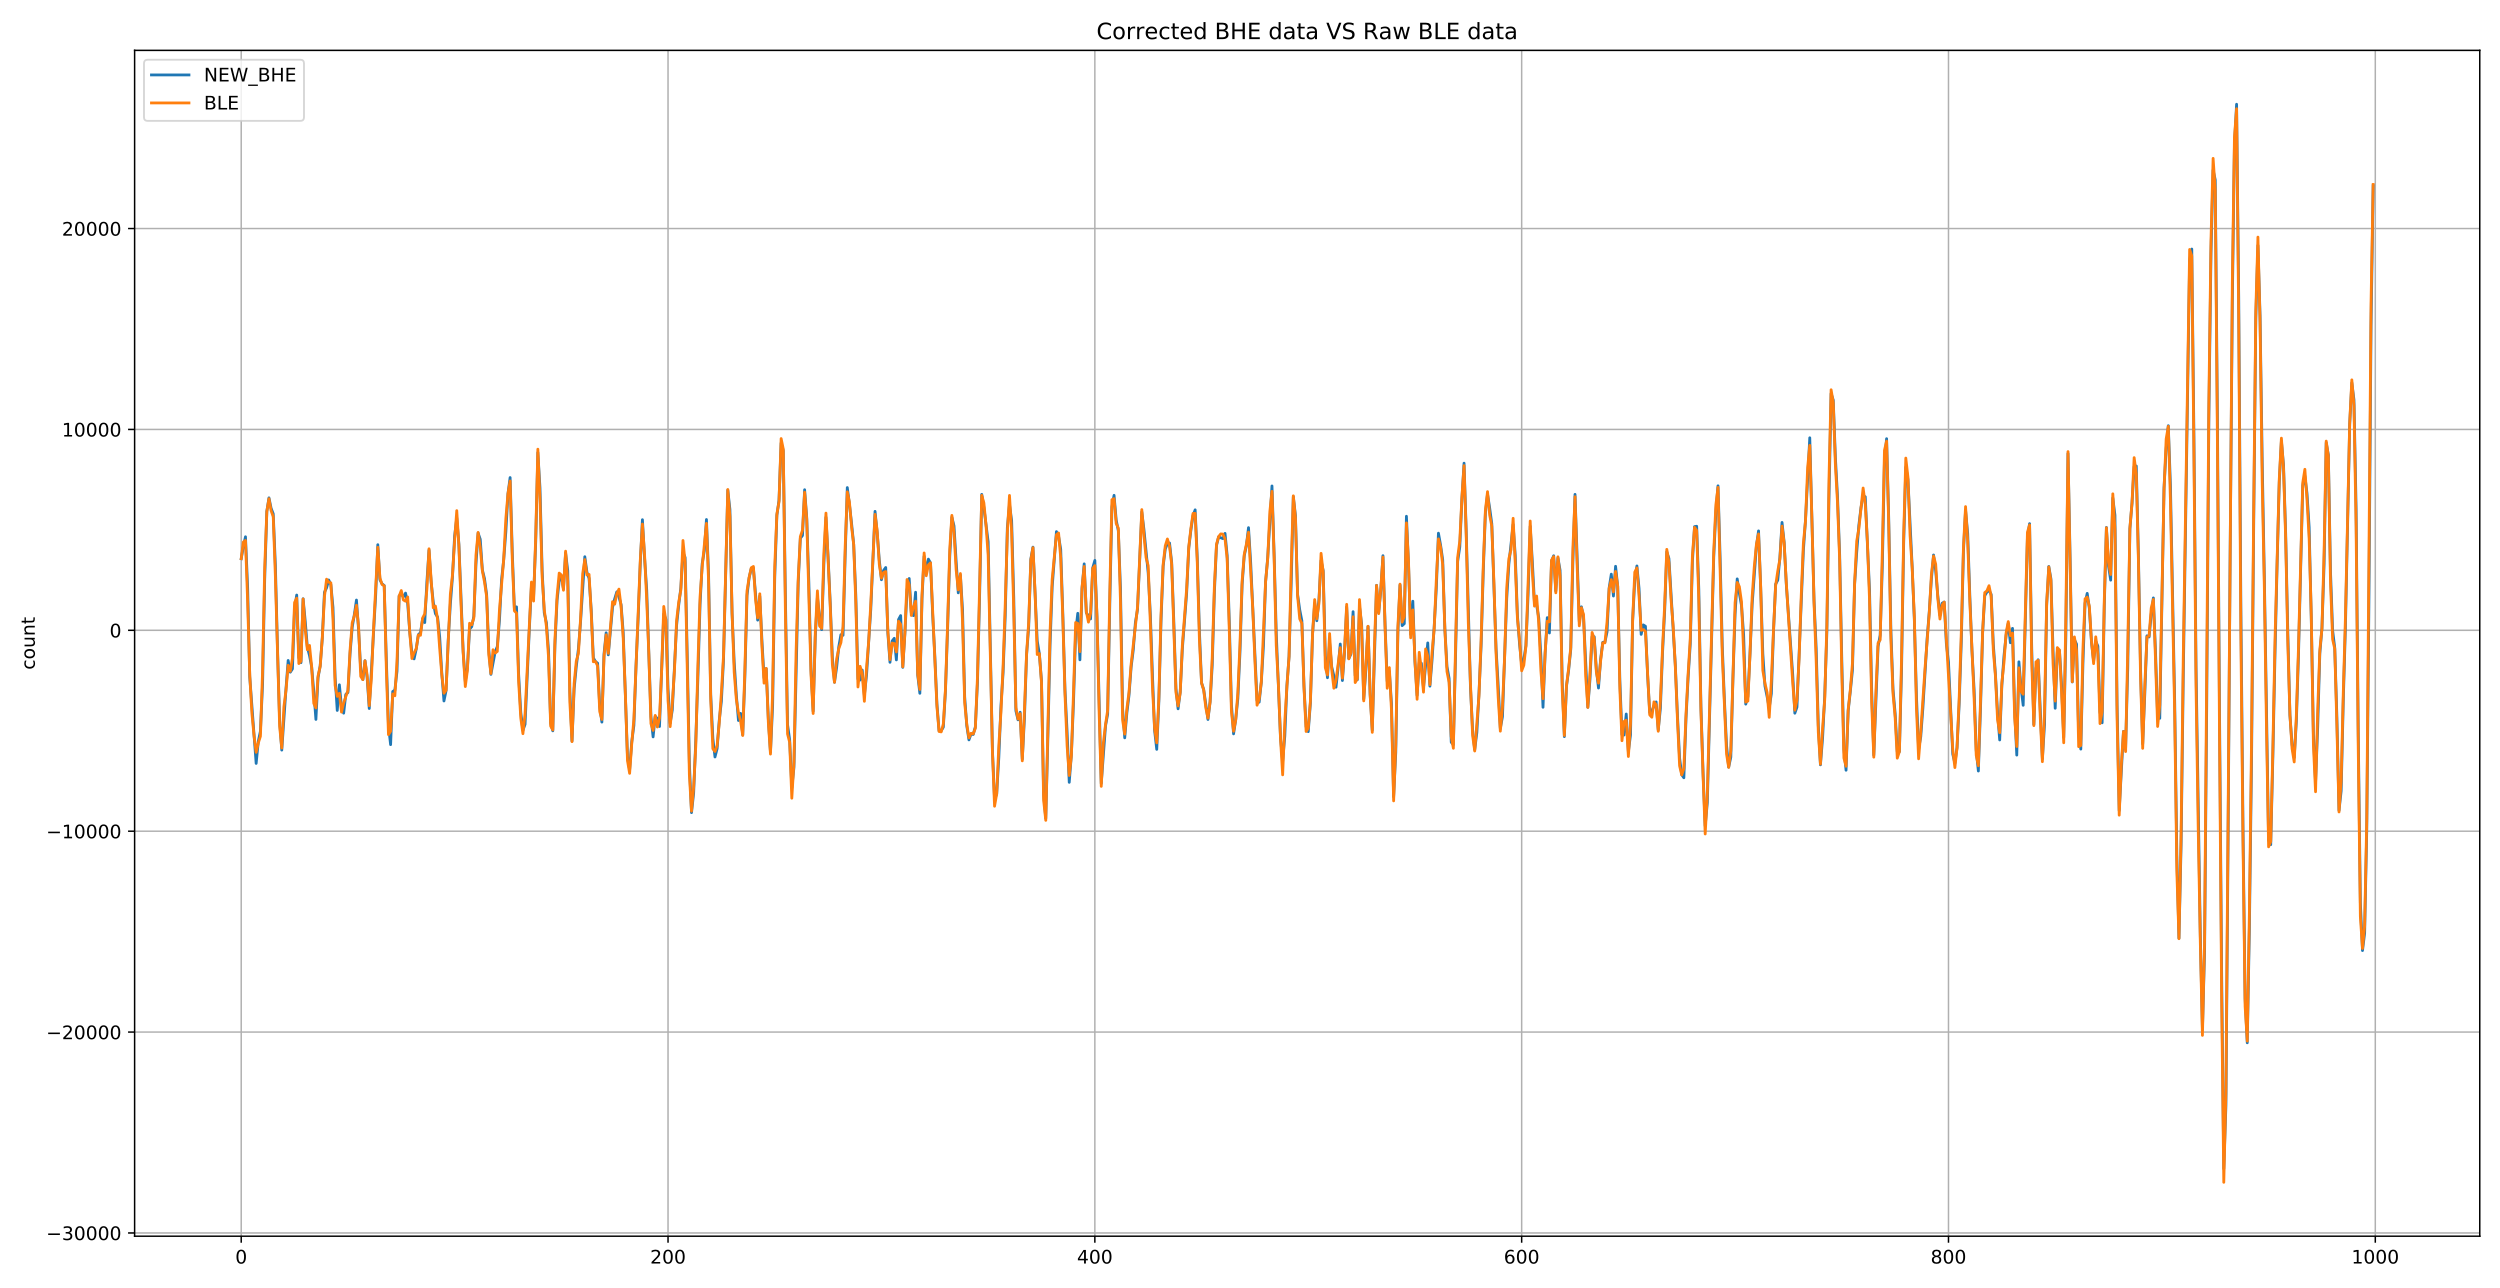 <?xml version="1.0" encoding="utf-8" standalone="no"?>
<!DOCTYPE svg PUBLIC "-//W3C//DTD SVG 1.1//EN"
  "http://www.w3.org/Graphics/SVG/1.1/DTD/svg11.dtd">
<!-- Created with matplotlib (https://matplotlib.org/) -->
<svg height="687.6pt" version="1.1" viewBox="0 0 1334.16 687.6" width="1334.16pt" xmlns="http://www.w3.org/2000/svg" xmlns:xlink="http://www.w3.org/1999/xlink">
 <defs>
  <style type="text/css">
*{stroke-linecap:butt;stroke-linejoin:round;}
  </style>
 </defs>
 <g id="figure_1">
  <g id="patch_1">
   <path d="M 0 687.6 
L 1334.16 687.6 
L 1334.16 0 
L 0 0 
z
" style="fill:#ffffff;"/>
  </g>
  <g id="axes_1">
   <g id="patch_2">
    <path d="M 71.84 659.72 
L 1323.36 659.72 
L 1323.36 26.88 
L 71.84 26.88 
z
" style="fill:#ffffff;"/>
   </g>
   <g id="matplotlib.axis_1">
    <g id="xtick_1">
     <g id="line2d_1">
      <path clip-path="url(#p683c236047)" d="M 128.727 659.72 
L 128.727 26.88 
" style="fill:none;stroke:#b0b0b0;stroke-linecap:square;stroke-width:0.8;"/>
     </g>
     <g id="line2d_2">
      <defs>
       <path d="M 0 0 
L 0 3.5 
" id="m1f7a70e974" style="stroke:#000000;stroke-width:0.8;"/>
      </defs>
      <g>
       <use style="stroke:#000000;stroke-width:0.8;" x="128.727" xlink:href="#m1f7a70e974" y="659.72"/>
      </g>
     </g>
     <g id="text_1">
      <!-- 0 -->
      <defs>
       <path d="M 31.781 66.406 
Q 24.172 66.406 20.328 58.906 
Q 16.5 51.422 16.5 36.375 
Q 16.5 21.391 20.328 13.891 
Q 24.172 6.391 31.781 6.391 
Q 39.453 6.391 43.281 13.891 
Q 47.125 21.391 47.125 36.375 
Q 47.125 51.422 43.281 58.906 
Q 39.453 66.406 31.781 66.406 
z
M 31.781 74.219 
Q 44.047 74.219 50.516 64.516 
Q 56.984 54.828 56.984 36.375 
Q 56.984 17.969 50.516 8.266 
Q 44.047 -1.422 31.781 -1.422 
Q 19.531 -1.422 13.062 8.266 
Q 6.594 17.969 6.594 36.375 
Q 6.594 54.828 13.062 64.516 
Q 19.531 74.219 31.781 74.219 
z
" id="DejaVuSans-48"/>
      </defs>
      <g transform="translate(125.546 674.318)scale(0.1 -0.1)">
       <use xlink:href="#DejaVuSans-48"/>
      </g>
     </g>
    </g>
    <g id="xtick_2">
     <g id="line2d_3">
      <path clip-path="url(#p683c236047)" d="M 356.504 659.72 
L 356.504 26.88 
" style="fill:none;stroke:#b0b0b0;stroke-linecap:square;stroke-width:0.8;"/>
     </g>
     <g id="line2d_4">
      <g>
       <use style="stroke:#000000;stroke-width:0.8;" x="356.504" xlink:href="#m1f7a70e974" y="659.72"/>
      </g>
     </g>
     <g id="text_2">
      <!-- 200 -->
      <defs>
       <path d="M 19.188 8.297 
L 53.609 8.297 
L 53.609 0 
L 7.328 0 
L 7.328 8.297 
Q 12.938 14.109 22.625 23.891 
Q 32.328 33.688 34.812 36.531 
Q 39.547 41.844 41.422 45.531 
Q 43.312 49.219 43.312 52.781 
Q 43.312 58.594 39.234 62.25 
Q 35.156 65.922 28.609 65.922 
Q 23.969 65.922 18.812 64.312 
Q 13.672 62.703 7.812 59.422 
L 7.812 69.391 
Q 13.766 71.781 18.938 73 
Q 24.125 74.219 28.422 74.219 
Q 39.75 74.219 46.484 68.547 
Q 53.219 62.891 53.219 53.422 
Q 53.219 48.922 51.531 44.891 
Q 49.859 40.875 45.406 35.406 
Q 44.188 33.984 37.641 27.219 
Q 31.109 20.453 19.188 8.297 
z
" id="DejaVuSans-50"/>
      </defs>
      <g transform="translate(346.96 674.318)scale(0.1 -0.1)">
       <use xlink:href="#DejaVuSans-50"/>
       <use x="63.623" xlink:href="#DejaVuSans-48"/>
       <use x="127.246" xlink:href="#DejaVuSans-48"/>
      </g>
     </g>
    </g>
    <g id="xtick_3">
     <g id="line2d_5">
      <path clip-path="url(#p683c236047)" d="M 584.281 659.72 
L 584.281 26.88 
" style="fill:none;stroke:#b0b0b0;stroke-linecap:square;stroke-width:0.8;"/>
     </g>
     <g id="line2d_6">
      <g>
       <use style="stroke:#000000;stroke-width:0.8;" x="584.281" xlink:href="#m1f7a70e974" y="659.72"/>
      </g>
     </g>
     <g id="text_3">
      <!-- 400 -->
      <defs>
       <path d="M 37.797 64.312 
L 12.891 25.391 
L 37.797 25.391 
z
M 35.203 72.906 
L 47.609 72.906 
L 47.609 25.391 
L 58.016 25.391 
L 58.016 17.188 
L 47.609 17.188 
L 47.609 0 
L 37.797 0 
L 37.797 17.188 
L 4.891 17.188 
L 4.891 26.703 
z
" id="DejaVuSans-52"/>
      </defs>
      <g transform="translate(574.737 674.318)scale(0.1 -0.1)">
       <use xlink:href="#DejaVuSans-52"/>
       <use x="63.623" xlink:href="#DejaVuSans-48"/>
       <use x="127.246" xlink:href="#DejaVuSans-48"/>
      </g>
     </g>
    </g>
    <g id="xtick_4">
     <g id="line2d_7">
      <path clip-path="url(#p683c236047)" d="M 812.058 659.72 
L 812.058 26.88 
" style="fill:none;stroke:#b0b0b0;stroke-linecap:square;stroke-width:0.8;"/>
     </g>
     <g id="line2d_8">
      <g>
       <use style="stroke:#000000;stroke-width:0.8;" x="812.058" xlink:href="#m1f7a70e974" y="659.72"/>
      </g>
     </g>
     <g id="text_4">
      <!-- 600 -->
      <defs>
       <path d="M 33.016 40.375 
Q 26.375 40.375 22.484 35.828 
Q 18.609 31.297 18.609 23.391 
Q 18.609 15.531 22.484 10.953 
Q 26.375 6.391 33.016 6.391 
Q 39.656 6.391 43.531 10.953 
Q 47.406 15.531 47.406 23.391 
Q 47.406 31.297 43.531 35.828 
Q 39.656 40.375 33.016 40.375 
z
M 52.594 71.297 
L 52.594 62.312 
Q 48.875 64.062 45.094 64.984 
Q 41.312 65.922 37.594 65.922 
Q 27.828 65.922 22.672 59.328 
Q 17.531 52.734 16.797 39.406 
Q 19.672 43.656 24.016 45.922 
Q 28.375 48.188 33.594 48.188 
Q 44.578 48.188 50.953 41.516 
Q 57.328 34.859 57.328 23.391 
Q 57.328 12.156 50.688 5.359 
Q 44.047 -1.422 33.016 -1.422 
Q 20.359 -1.422 13.672 8.266 
Q 6.984 17.969 6.984 36.375 
Q 6.984 53.656 15.188 63.938 
Q 23.391 74.219 37.203 74.219 
Q 40.922 74.219 44.703 73.484 
Q 48.484 72.75 52.594 71.297 
z
" id="DejaVuSans-54"/>
      </defs>
      <g transform="translate(802.514 674.318)scale(0.1 -0.1)">
       <use xlink:href="#DejaVuSans-54"/>
       <use x="63.623" xlink:href="#DejaVuSans-48"/>
       <use x="127.246" xlink:href="#DejaVuSans-48"/>
      </g>
     </g>
    </g>
    <g id="xtick_5">
     <g id="line2d_9">
      <path clip-path="url(#p683c236047)" d="M 1039.835 659.72 
L 1039.835 26.88 
" style="fill:none;stroke:#b0b0b0;stroke-linecap:square;stroke-width:0.8;"/>
     </g>
     <g id="line2d_10">
      <g>
       <use style="stroke:#000000;stroke-width:0.8;" x="1039.835" xlink:href="#m1f7a70e974" y="659.72"/>
      </g>
     </g>
     <g id="text_5">
      <!-- 800 -->
      <defs>
       <path d="M 31.781 34.625 
Q 24.75 34.625 20.719 30.859 
Q 16.703 27.094 16.703 20.516 
Q 16.703 13.922 20.719 10.156 
Q 24.75 6.391 31.781 6.391 
Q 38.812 6.391 42.859 10.172 
Q 46.922 13.969 46.922 20.516 
Q 46.922 27.094 42.891 30.859 
Q 38.875 34.625 31.781 34.625 
z
M 21.922 38.812 
Q 15.578 40.375 12.031 44.719 
Q 8.5 49.078 8.5 55.328 
Q 8.5 64.062 14.719 69.141 
Q 20.953 74.219 31.781 74.219 
Q 42.672 74.219 48.875 69.141 
Q 55.078 64.062 55.078 55.328 
Q 55.078 49.078 51.531 44.719 
Q 48 40.375 41.703 38.812 
Q 48.828 37.156 52.797 32.312 
Q 56.781 27.484 56.781 20.516 
Q 56.781 9.906 50.312 4.234 
Q 43.844 -1.422 31.781 -1.422 
Q 19.734 -1.422 13.25 4.234 
Q 6.781 9.906 6.781 20.516 
Q 6.781 27.484 10.781 32.312 
Q 14.797 37.156 21.922 38.812 
z
M 18.312 54.391 
Q 18.312 48.734 21.844 45.562 
Q 25.391 42.391 31.781 42.391 
Q 38.141 42.391 41.719 45.562 
Q 45.312 48.734 45.312 54.391 
Q 45.312 60.062 41.719 63.234 
Q 38.141 66.406 31.781 66.406 
Q 25.391 66.406 21.844 63.234 
Q 18.312 60.062 18.312 54.391 
z
" id="DejaVuSans-56"/>
      </defs>
      <g transform="translate(1030.291 674.318)scale(0.1 -0.1)">
       <use xlink:href="#DejaVuSans-56"/>
       <use x="63.623" xlink:href="#DejaVuSans-48"/>
       <use x="127.246" xlink:href="#DejaVuSans-48"/>
      </g>
     </g>
    </g>
    <g id="xtick_6">
     <g id="line2d_11">
      <path clip-path="url(#p683c236047)" d="M 1267.612 659.72 
L 1267.612 26.88 
" style="fill:none;stroke:#b0b0b0;stroke-linecap:square;stroke-width:0.8;"/>
     </g>
     <g id="line2d_12">
      <g>
       <use style="stroke:#000000;stroke-width:0.8;" x="1267.612" xlink:href="#m1f7a70e974" y="659.72"/>
      </g>
     </g>
     <g id="text_6">
      <!-- 1000 -->
      <defs>
       <path d="M 12.406 8.297 
L 28.516 8.297 
L 28.516 63.922 
L 10.984 60.406 
L 10.984 69.391 
L 28.422 72.906 
L 38.281 72.906 
L 38.281 8.297 
L 54.391 8.297 
L 54.391 0 
L 12.406 0 
z
" id="DejaVuSans-49"/>
      </defs>
      <g transform="translate(1254.887 674.318)scale(0.1 -0.1)">
       <use xlink:href="#DejaVuSans-49"/>
       <use x="63.623" xlink:href="#DejaVuSans-48"/>
       <use x="127.246" xlink:href="#DejaVuSans-48"/>
       <use x="190.869" xlink:href="#DejaVuSans-48"/>
      </g>
     </g>
    </g>
   </g>
   <g id="matplotlib.axis_2">
    <g id="ytick_1">
     <g id="line2d_13">
      <path clip-path="url(#p683c236047)" d="M 71.84 657.992 
L 1323.36 657.992 
" style="fill:none;stroke:#b0b0b0;stroke-linecap:square;stroke-width:0.8;"/>
     </g>
     <g id="line2d_14">
      <defs>
       <path d="M 0 0 
L -3.5 0 
" id="m072a79a4f3" style="stroke:#000000;stroke-width:0.8;"/>
      </defs>
      <g>
       <use style="stroke:#000000;stroke-width:0.8;" x="71.84" xlink:href="#m072a79a4f3" y="657.992"/>
      </g>
     </g>
     <g id="text_7">
      <!-- −30000 -->
      <defs>
       <path d="M 10.594 35.5 
L 73.188 35.5 
L 73.188 27.203 
L 10.594 27.203 
z
" id="DejaVuSans-8722"/>
       <path d="M 40.578 39.312 
Q 47.656 37.797 51.625 33 
Q 55.609 28.219 55.609 21.188 
Q 55.609 10.406 48.188 4.484 
Q 40.766 -1.422 27.094 -1.422 
Q 22.516 -1.422 17.656 -0.516 
Q 12.797 0.391 7.625 2.203 
L 7.625 11.719 
Q 11.719 9.328 16.594 8.109 
Q 21.484 6.891 26.812 6.891 
Q 36.078 6.891 40.938 10.547 
Q 45.797 14.203 45.797 21.188 
Q 45.797 27.641 41.281 31.266 
Q 36.766 34.906 28.719 34.906 
L 20.219 34.906 
L 20.219 43.016 
L 29.109 43.016 
Q 36.375 43.016 40.234 45.922 
Q 44.094 48.828 44.094 54.297 
Q 44.094 59.906 40.109 62.906 
Q 36.141 65.922 28.719 65.922 
Q 24.656 65.922 20.016 65.031 
Q 15.375 64.156 9.812 62.312 
L 9.812 71.094 
Q 15.438 72.656 20.344 73.438 
Q 25.25 74.219 29.594 74.219 
Q 40.828 74.219 47.359 69.109 
Q 53.906 64.016 53.906 55.328 
Q 53.906 49.266 50.438 45.094 
Q 46.969 40.922 40.578 39.312 
z
" id="DejaVuSans-51"/>
      </defs>
      <g transform="translate(24.648 661.791)scale(0.1 -0.1)">
       <use xlink:href="#DejaVuSans-8722"/>
       <use x="83.789" xlink:href="#DejaVuSans-51"/>
       <use x="147.412" xlink:href="#DejaVuSans-48"/>
       <use x="211.035" xlink:href="#DejaVuSans-48"/>
       <use x="274.658" xlink:href="#DejaVuSans-48"/>
       <use x="338.281" xlink:href="#DejaVuSans-48"/>
      </g>
     </g>
    </g>
    <g id="ytick_2">
     <g id="line2d_15">
      <path clip-path="url(#p683c236047)" d="M 71.84 550.786 
L 1323.36 550.786 
" style="fill:none;stroke:#b0b0b0;stroke-linecap:square;stroke-width:0.8;"/>
     </g>
     <g id="line2d_16">
      <g>
       <use style="stroke:#000000;stroke-width:0.8;" x="71.84" xlink:href="#m072a79a4f3" y="550.786"/>
      </g>
     </g>
     <g id="text_8">
      <!-- −20000 -->
      <g transform="translate(24.648 554.585)scale(0.1 -0.1)">
       <use xlink:href="#DejaVuSans-8722"/>
       <use x="83.789" xlink:href="#DejaVuSans-50"/>
       <use x="147.412" xlink:href="#DejaVuSans-48"/>
       <use x="211.035" xlink:href="#DejaVuSans-48"/>
       <use x="274.658" xlink:href="#DejaVuSans-48"/>
       <use x="338.281" xlink:href="#DejaVuSans-48"/>
      </g>
     </g>
    </g>
    <g id="ytick_3">
     <g id="line2d_17">
      <path clip-path="url(#p683c236047)" d="M 71.84 443.581 
L 1323.36 443.581 
" style="fill:none;stroke:#b0b0b0;stroke-linecap:square;stroke-width:0.8;"/>
     </g>
     <g id="line2d_18">
      <g>
       <use style="stroke:#000000;stroke-width:0.8;" x="71.84" xlink:href="#m072a79a4f3" y="443.581"/>
      </g>
     </g>
     <g id="text_9">
      <!-- −10000 -->
      <g transform="translate(24.648 447.38)scale(0.1 -0.1)">
       <use xlink:href="#DejaVuSans-8722"/>
       <use x="83.789" xlink:href="#DejaVuSans-49"/>
       <use x="147.412" xlink:href="#DejaVuSans-48"/>
       <use x="211.035" xlink:href="#DejaVuSans-48"/>
       <use x="274.658" xlink:href="#DejaVuSans-48"/>
       <use x="338.281" xlink:href="#DejaVuSans-48"/>
      </g>
     </g>
    </g>
    <g id="ytick_4">
     <g id="line2d_19">
      <path clip-path="url(#p683c236047)" d="M 71.84 336.375 
L 1323.36 336.375 
" style="fill:none;stroke:#b0b0b0;stroke-linecap:square;stroke-width:0.8;"/>
     </g>
     <g id="line2d_20">
      <g>
       <use style="stroke:#000000;stroke-width:0.8;" x="71.84" xlink:href="#m072a79a4f3" y="336.375"/>
      </g>
     </g>
     <g id="text_10">
      <!-- 0 -->
      <g transform="translate(58.477 340.174)scale(0.1 -0.1)">
       <use xlink:href="#DejaVuSans-48"/>
      </g>
     </g>
    </g>
    <g id="ytick_5">
     <g id="line2d_21">
      <path clip-path="url(#p683c236047)" d="M 71.84 229.169 
L 1323.36 229.169 
" style="fill:none;stroke:#b0b0b0;stroke-linecap:square;stroke-width:0.8;"/>
     </g>
     <g id="line2d_22">
      <g>
       <use style="stroke:#000000;stroke-width:0.8;" x="71.84" xlink:href="#m072a79a4f3" y="229.169"/>
      </g>
     </g>
     <g id="text_11">
      <!-- 10000 -->
      <g transform="translate(33.028 232.969)scale(0.1 -0.1)">
       <use xlink:href="#DejaVuSans-49"/>
       <use x="63.623" xlink:href="#DejaVuSans-48"/>
       <use x="127.246" xlink:href="#DejaVuSans-48"/>
       <use x="190.869" xlink:href="#DejaVuSans-48"/>
       <use x="254.492" xlink:href="#DejaVuSans-48"/>
      </g>
     </g>
    </g>
    <g id="ytick_6">
     <g id="line2d_23">
      <path clip-path="url(#p683c236047)" d="M 71.84 121.964 
L 1323.36 121.964 
" style="fill:none;stroke:#b0b0b0;stroke-linecap:square;stroke-width:0.8;"/>
     </g>
     <g id="line2d_24">
      <g>
       <use style="stroke:#000000;stroke-width:0.8;" x="71.84" xlink:href="#m072a79a4f3" y="121.964"/>
      </g>
     </g>
     <g id="text_12">
      <!-- 20000 -->
      <g transform="translate(33.028 125.763)scale(0.1 -0.1)">
       <use xlink:href="#DejaVuSans-50"/>
       <use x="63.623" xlink:href="#DejaVuSans-48"/>
       <use x="127.246" xlink:href="#DejaVuSans-48"/>
       <use x="190.869" xlink:href="#DejaVuSans-48"/>
       <use x="254.492" xlink:href="#DejaVuSans-48"/>
      </g>
     </g>
    </g>
    <g id="text_13">
     <!-- count -->
     <defs>
      <path d="M 48.781 52.594 
L 48.781 44.188 
Q 44.969 46.297 41.141 47.344 
Q 37.312 48.391 33.406 48.391 
Q 24.656 48.391 19.812 42.844 
Q 14.984 37.312 14.984 27.297 
Q 14.984 17.281 19.812 11.734 
Q 24.656 6.203 33.406 6.203 
Q 37.312 6.203 41.141 7.25 
Q 44.969 8.297 48.781 10.406 
L 48.781 2.094 
Q 45.016 0.344 40.984 -0.531 
Q 36.969 -1.422 32.422 -1.422 
Q 20.062 -1.422 12.781 6.344 
Q 5.516 14.109 5.516 27.297 
Q 5.516 40.672 12.859 48.328 
Q 20.219 56 33.016 56 
Q 37.156 56 41.109 55.141 
Q 45.062 54.297 48.781 52.594 
z
" id="DejaVuSans-99"/>
      <path d="M 30.609 48.391 
Q 23.391 48.391 19.188 42.75 
Q 14.984 37.109 14.984 27.297 
Q 14.984 17.484 19.156 11.844 
Q 23.344 6.203 30.609 6.203 
Q 37.797 6.203 41.984 11.859 
Q 46.188 17.531 46.188 27.297 
Q 46.188 37.016 41.984 42.703 
Q 37.797 48.391 30.609 48.391 
z
M 30.609 56 
Q 42.328 56 49.016 48.375 
Q 55.719 40.766 55.719 27.297 
Q 55.719 13.875 49.016 6.219 
Q 42.328 -1.422 30.609 -1.422 
Q 18.844 -1.422 12.172 6.219 
Q 5.516 13.875 5.516 27.297 
Q 5.516 40.766 12.172 48.375 
Q 18.844 56 30.609 56 
z
" id="DejaVuSans-111"/>
      <path d="M 8.5 21.578 
L 8.5 54.688 
L 17.484 54.688 
L 17.484 21.922 
Q 17.484 14.156 20.5 10.266 
Q 23.531 6.391 29.594 6.391 
Q 36.859 6.391 41.078 11.031 
Q 45.312 15.672 45.312 23.688 
L 45.312 54.688 
L 54.297 54.688 
L 54.297 0 
L 45.312 0 
L 45.312 8.406 
Q 42.047 3.422 37.719 1 
Q 33.406 -1.422 27.688 -1.422 
Q 18.266 -1.422 13.375 4.438 
Q 8.5 10.297 8.5 21.578 
z
M 31.109 56 
z
" id="DejaVuSans-117"/>
      <path d="M 54.891 33.016 
L 54.891 0 
L 45.906 0 
L 45.906 32.719 
Q 45.906 40.484 42.875 44.328 
Q 39.844 48.188 33.797 48.188 
Q 26.516 48.188 22.312 43.547 
Q 18.109 38.922 18.109 30.906 
L 18.109 0 
L 9.078 0 
L 9.078 54.688 
L 18.109 54.688 
L 18.109 46.188 
Q 21.344 51.125 25.703 53.562 
Q 30.078 56 35.797 56 
Q 45.219 56 50.047 50.172 
Q 54.891 44.344 54.891 33.016 
z
" id="DejaVuSans-110"/>
      <path d="M 18.312 70.219 
L 18.312 54.688 
L 36.812 54.688 
L 36.812 47.703 
L 18.312 47.703 
L 18.312 18.016 
Q 18.312 11.328 20.141 9.422 
Q 21.969 7.516 27.594 7.516 
L 36.812 7.516 
L 36.812 0 
L 27.594 0 
Q 17.188 0 13.234 3.875 
Q 9.281 7.766 9.281 18.016 
L 9.281 47.703 
L 2.688 47.703 
L 2.688 54.688 
L 9.281 54.688 
L 9.281 70.219 
z
" id="DejaVuSans-116"/>
     </defs>
     <g transform="translate(18.568 357.406)rotate(-90)scale(0.1 -0.1)">
      <use xlink:href="#DejaVuSans-99"/>
      <use x="54.98" xlink:href="#DejaVuSans-111"/>
      <use x="116.162" xlink:href="#DejaVuSans-117"/>
      <use x="179.541" xlink:href="#DejaVuSans-110"/>
      <use x="242.92" xlink:href="#DejaVuSans-116"/>
     </g>
    </g>
   </g>
   <g id="line2d_25">
    <path clip-path="url(#p683c236047)" d="M 128.727 298.141 
L 129.866 291.65 
L 131.005 286.454 
L 132.144 313.42 
L 133.283 361.255 
L 136.699 407.398 
L 137.838 395.67 
L 138.977 390.194 
L 140.116 365.277 
L 141.255 309.056 
L 142.394 272.9 
L 143.533 265.683 
L 144.672 271.237 
L 145.811 274.202 
L 146.949 301.459 
L 148.088 346.024 
L 149.227 384.46 
L 150.366 400.302 
L 152.644 367.226 
L 153.783 352.468 
L 154.922 358.709 
L 156.06 356.975 
L 157.199 324.965 
L 158.338 317.564 
L 159.477 350.944 
L 160.616 353.633 
L 161.755 319.534 
L 162.894 331.603 
L 164.033 345.5 
L 165.172 349.838 
L 166.31 355.877 
L 167.449 368.894 
L 168.588 383.923 
L 169.727 361.674 
L 170.866 355.353 
L 172.005 340.453 
L 173.144 316.074 
L 174.283 313.677 
L 175.422 309.524 
L 176.56 311.975 
L 177.699 324.175 
L 178.838 361.394 
L 179.977 379.136 
L 181.116 365.459 
L 182.255 377.325 
L 183.394 380.587 
L 184.533 370.581 
L 185.671 369.561 
L 186.81 348.853 
L 187.949 334.774 
L 189.088 328.047 
L 190.227 320.224 
L 191.366 336.126 
L 192.505 357.526 
L 193.644 362.678 
L 194.783 352.589 
L 195.921 361.629 
L 197.06 378.11 
L 200.477 317.593 
L 201.616 290.681 
L 202.755 309.401 
L 203.894 311.585 
L 205.033 312.463 
L 206.171 352.115 
L 207.31 387.137 
L 208.449 397.392 
L 209.588 369.043 
L 210.727 368.294 
L 211.866 358.135 
L 213.005 317.994 
L 214.144 317.109 
L 215.282 318.457 
L 216.421 316.513 
L 217.56 322.006 
L 218.699 337.631 
L 219.838 348.897 
L 220.977 351.616 
L 222.116 346.43 
L 223.255 338.743 
L 224.394 337.613 
L 225.532 330.294 
L 226.671 332.235 
L 227.81 310.605 
L 228.949 293.566 
L 230.088 310.746 
L 231.227 321.404 
L 232.366 327.497 
L 233.505 329.26 
L 234.644 339.938 
L 235.782 359.402 
L 236.921 374.079 
L 238.06 368.517 
L 239.199 341.546 
L 240.338 322.371 
L 241.477 307.757 
L 242.616 285.963 
L 243.755 276.448 
L 244.893 290.345 
L 247.171 347.738 
L 248.31 363.552 
L 249.449 356.415 
L 250.588 335.751 
L 251.727 334.451 
L 252.866 328.941 
L 254.005 301.068 
L 255.143 284.461 
L 256.282 287.764 
L 257.421 304.147 
L 258.56 308.804 
L 259.699 317.357 
L 260.838 346.758 
L 261.977 359.881 
L 264.255 347.809 
L 265.393 345.02 
L 266.532 331.247 
L 267.671 309.35 
L 268.81 298.74 
L 269.949 283.747 
L 271.088 263.475 
L 272.227 254.861 
L 273.366 294.244 
L 274.504 324.65 
L 275.643 323.858 
L 276.782 360.011 
L 277.921 380.181 
L 279.06 389.755 
L 280.199 386.548 
L 282.477 335.954 
L 283.616 312.437 
L 284.754 318.709 
L 285.893 288.94 
L 287.032 241.499 
L 288.171 260.447 
L 289.31 304.216 
L 290.449 327.068 
L 291.588 332.261 
L 292.727 347.167 
L 293.866 385.788 
L 295.004 390.017 
L 296.143 344.457 
L 297.282 320.408 
L 298.421 309.985 
L 299.56 307.271 
L 300.699 314.205 
L 301.838 295.088 
L 302.977 304.504 
L 304.115 368.851 
L 305.254 395.432 
L 306.393 367.621 
L 307.532 355.829 
L 308.671 346.316 
L 309.81 331.915 
L 312.088 297.102 
L 313.227 305.36 
L 314.365 308.676 
L 315.504 325.309 
L 316.643 351.079 
L 317.782 353.076 
L 318.921 353.924 
L 320.06 377.145 
L 321.199 385.366 
L 322.338 349.032 
L 323.476 337.72 
L 324.615 349.461 
L 326.893 324.094 
L 328.032 319.582 
L 329.171 315.866 
L 330.31 318.565 
L 331.449 322.674 
L 332.588 337.646 
L 334.865 403.733 
L 336.004 410.771 
L 337.143 395.867 
L 338.282 387.113 
L 339.421 355.46 
L 340.56 329.879 
L 341.699 300.474 
L 342.838 277.35 
L 343.976 297.6 
L 345.115 314.787 
L 347.393 382.545 
L 348.532 393.241 
L 349.671 382.294 
L 350.81 383.454 
L 351.949 387.713 
L 354.226 327.76 
L 355.365 330.439 
L 356.504 367.679 
L 357.643 385.907 
L 358.782 378.859 
L 361.06 333.754 
L 362.199 322.968 
L 363.337 313.757 
L 364.476 294.849 
L 365.615 297.478 
L 366.754 349.825 
L 367.893 407.29 
L 369.032 433.666 
L 370.171 423.231 
L 371.31 395.056 
L 372.449 361.205 
L 373.587 322.662 
L 374.726 300.854 
L 375.865 293.914 
L 377.004 277.252 
L 378.143 306.838 
L 379.282 370.619 
L 380.421 394.021 
L 381.56 403.972 
L 382.698 399.52 
L 383.837 384.474 
L 384.976 374.261 
L 386.115 352.047 
L 388.393 261.604 
L 389.532 271.867 
L 390.671 327.335 
L 391.81 353.319 
L 392.948 370.857 
L 394.087 384.51 
L 395.226 380.72 
L 396.365 392.139 
L 397.504 361.394 
L 398.643 317.823 
L 399.782 308.345 
L 400.921 303.381 
L 402.06 303.209 
L 404.337 330.939 
L 405.476 318.159 
L 406.615 341.885 
L 407.754 361.808 
L 408.893 356.846 
L 410.032 383.709 
L 411.171 401.346 
L 412.309 376.933 
L 413.448 308.145 
L 414.587 275.023 
L 415.726 267.009 
L 416.865 236.474 
L 418.004 240.602 
L 419.143 318.972 
L 420.282 386.681 
L 421.421 394.911 
L 422.559 420.443 
L 423.698 409.531 
L 425.976 310.925 
L 427.115 287.251 
L 428.254 285.79 
L 429.393 261.353 
L 430.532 276.436 
L 431.671 311.716 
L 432.809 357.358 
L 433.948 379.541 
L 435.087 339.898 
L 436.226 318.639 
L 437.365 329.307 
L 438.504 336.019 
L 439.643 301.53 
L 440.782 276.064 
L 441.92 297.279 
L 443.059 321.704 
L 444.198 350.832 
L 445.337 364.098 
L 446.476 356.166 
L 447.615 345.198 
L 448.754 338.735 
L 449.893 339.012 
L 451.032 296.768 
L 452.17 260.21 
L 453.309 269.128 
L 454.448 279.327 
L 455.587 290.544 
L 456.726 318.273 
L 457.865 362.344 
L 459.004 362.914 
L 460.143 357.6 
L 461.281 370.977 
L 462.42 360.52 
L 464.698 325.183 
L 466.976 272.895 
L 468.115 284.294 
L 469.254 299.014 
L 470.393 309.381 
L 471.531 304.438 
L 472.67 302.859 
L 473.809 337.766 
L 474.948 353.451 
L 476.087 342.097 
L 477.226 340.653 
L 478.365 352.17 
L 479.504 330.646 
L 480.643 328.517 
L 481.781 356.133 
L 482.92 337.969 
L 484.059 314.749 
L 485.198 308.72 
L 486.337 327.097 
L 487.476 328.541 
L 488.615 316.058 
L 489.754 360.302 
L 490.892 369.988 
L 492.031 319.494 
L 493.17 296.914 
L 494.309 304.77 
L 495.448 298.388 
L 496.587 300.429 
L 497.726 327.998 
L 498.865 349.724 
L 500.004 375.616 
L 501.142 390.009 
L 502.281 389.962 
L 503.42 388.052 
L 504.559 368.755 
L 505.698 335.481 
L 506.837 297.078 
L 507.976 276.011 
L 509.115 280.66 
L 510.254 299.566 
L 511.392 316.37 
L 512.531 306.992 
L 513.67 325.539 
L 514.809 371.872 
L 515.948 387.415 
L 517.087 394.844 
L 518.226 391.693 
L 519.365 391.963 
L 520.503 387.941 
L 521.642 364.216 
L 522.781 317.678 
L 523.92 263.837 
L 525.059 270.789 
L 527.337 289.104 
L 529.615 400.173 
L 530.753 426.347 
L 531.892 423.814 
L 533.031 404.241 
L 534.17 376.824 
L 535.309 358.92 
L 536.448 328.862 
L 537.587 281.507 
L 538.726 269.201 
L 539.865 277.792 
L 541.003 319.119 
L 542.142 379.311 
L 543.281 384.157 
L 544.42 380.108 
L 545.559 405.07 
L 546.698 383.539 
L 547.837 349.654 
L 548.976 334.389 
L 550.114 298.345 
L 551.253 291.993 
L 553.531 342.063 
L 554.67 348.906 
L 555.809 363.437 
L 556.948 423.627 
L 558.087 436.727 
L 559.226 392.843 
L 560.364 344.413 
L 561.503 313.23 
L 563.781 283.704 
L 564.92 286.171 
L 566.059 293.12 
L 567.198 328.094 
L 568.337 367.94 
L 569.476 390.676 
L 570.614 417.496 
L 571.753 402.703 
L 572.892 374.557 
L 574.031 337.406 
L 575.17 327.303 
L 576.309 352.126 
L 577.448 314.037 
L 578.587 300.915 
L 579.725 326.99 
L 582.003 330.288 
L 583.142 303.084 
L 584.281 299.084 
L 585.42 329.34 
L 587.698 418.083 
L 589.975 387.363 
L 591.114 381.079 
L 592.253 322.277 
L 593.392 270.533 
L 594.531 264.342 
L 595.67 277.482 
L 596.809 283.259 
L 597.948 313.888 
L 599.087 378.318 
L 600.225 393.755 
L 601.364 380.466 
L 602.503 371.077 
L 603.642 355.959 
L 604.781 346.877 
L 605.92 332.214 
L 607.059 325.214 
L 609.336 273.22 
L 610.475 282.548 
L 612.753 305.876 
L 613.892 327.893 
L 615.031 360.594 
L 616.17 389.857 
L 617.309 399.902 
L 618.448 374.179 
L 619.586 331.501 
L 620.725 302.172 
L 621.864 293.012 
L 623.003 290.055 
L 624.142 289.797 
L 625.281 300.235 
L 626.42 331.775 
L 627.559 367.428 
L 628.697 378.262 
L 629.836 369.265 
L 630.975 346.232 
L 633.253 316.736 
L 634.392 292.583 
L 635.531 282.957 
L 636.67 275.072 
L 637.809 272.08 
L 638.947 297.924 
L 640.086 336.914 
L 641.225 364.424 
L 642.364 367.989 
L 644.642 383.961 
L 645.781 374.448 
L 646.92 355.006 
L 648.059 316.317 
L 649.197 291.114 
L 650.336 286.495 
L 652.614 287.436 
L 653.753 284.654 
L 654.892 296.423 
L 656.031 331.894 
L 657.17 376.015 
L 658.308 391.634 
L 659.447 384.058 
L 660.586 372.763 
L 661.725 348.147 
L 662.864 312.095 
L 664.003 296.604 
L 665.142 291.27 
L 666.281 281.598 
L 667.42 299.858 
L 670.836 373.79 
L 671.975 374.701 
L 673.114 364.041 
L 674.253 344.756 
L 675.392 310.565 
L 676.531 297.607 
L 678.808 259.345 
L 679.947 295.75 
L 681.086 337.841 
L 683.364 393.578 
L 684.503 406.32 
L 685.642 392.879 
L 686.781 365.898 
L 687.919 350.312 
L 689.058 311.428 
L 690.197 265.075 
L 691.336 275.164 
L 692.475 317.214 
L 693.614 325.396 
L 694.753 331.244 
L 695.892 366.099 
L 697.031 387.85 
L 698.169 390.438 
L 699.308 375.226 
L 700.447 338.713 
L 701.586 322.06 
L 702.725 331.269 
L 703.864 320.149 
L 705.003 299.185 
L 706.142 304.572 
L 707.281 349.982 
L 708.419 361.678 
L 709.558 342.952 
L 710.697 355.961 
L 711.836 360.656 
L 712.975 366.73 
L 714.114 356.045 
L 715.253 343.708 
L 716.392 363.169 
L 717.53 348.074 
L 718.669 323.951 
L 719.808 351.414 
L 720.947 349.028 
L 722.086 326.434 
L 723.225 360.479 
L 724.364 362.77 
L 725.503 323.654 
L 726.642 332.921 
L 727.78 373.059 
L 728.919 357.38 
L 730.058 334.312 
L 731.197 370.534 
L 732.336 389.658 
L 734.614 312.362 
L 735.753 326.956 
L 736.892 314.933 
L 738.03 296.55 
L 739.169 333.59 
L 740.308 363.506 
L 741.447 358.378 
L 742.586 375.534 
L 743.725 425.174 
L 744.864 401.59 
L 746.003 337.145 
L 747.141 312.2 
L 748.28 333.873 
L 749.419 332.83 
L 750.558 275.52 
L 751.697 301.727 
L 752.836 338.574 
L 753.975 320.855 
L 755.114 353.233 
L 756.253 371.08 
L 757.391 353.789 
L 758.53 353.972 
L 759.669 367.018 
L 761.947 343.103 
L 763.086 366.177 
L 764.225 352.288 
L 765.364 334.639 
L 766.503 314.048 
L 767.641 284.541 
L 768.78 290.887 
L 769.919 298.791 
L 771.058 335.335 
L 772.197 355.736 
L 773.336 362.044 
L 774.475 396.127 
L 775.614 397.388 
L 776.752 350.879 
L 777.891 299.674 
L 779.03 291.886 
L 780.169 266.377 
L 781.308 247.189 
L 782.447 282.904 
L 784.725 366.523 
L 785.864 389.577 
L 787.002 400.05 
L 788.141 390.915 
L 789.28 369.885 
L 790.419 344.423 
L 791.558 305.108 
L 792.697 273.911 
L 793.836 263.717 
L 794.975 271.074 
L 796.113 279.524 
L 798.391 346.045 
L 799.53 365.87 
L 800.669 388.726 
L 801.808 382.479 
L 804.086 319.27 
L 805.225 301.016 
L 807.502 279.942 
L 808.641 296.527 
L 809.78 328.319 
L 810.919 343.528 
L 812.058 354.518 
L 813.197 351.977 
L 814.336 344.539 
L 815.475 317.369 
L 816.613 280.886 
L 817.752 299.731 
L 818.891 321.746 
L 820.03 322.875 
L 821.169 329.715 
L 822.308 350.016 
L 823.447 377.435 
L 824.586 348.564 
L 825.724 329.616 
L 826.863 337.791 
L 828.002 299.471 
L 829.141 296.588 
L 830.28 315.41 
L 831.419 297.766 
L 832.558 304.317 
L 833.697 364.11 
L 834.836 393.097 
L 835.974 366.195 
L 837.113 357.716 
L 838.252 346.538 
L 839.391 299.546 
L 840.53 263.832 
L 842.808 331.621 
L 843.947 323.84 
L 845.086 329.375 
L 847.363 377.428 
L 848.502 362.621 
L 849.641 339.851 
L 850.78 339.805 
L 851.919 357.317 
L 853.058 367.172 
L 854.197 351.754 
L 855.335 342.819 
L 856.474 342.72 
L 857.613 337.245 
L 858.752 313.67 
L 859.891 306.413 
L 861.03 318.074 
L 862.169 302.213 
L 863.308 312.962 
L 864.447 362.745 
L 865.585 392.039 
L 866.724 392.243 
L 867.863 381.049 
L 869.002 401.13 
L 870.141 392.18 
L 871.28 331.274 
L 872.419 309.505 
L 873.558 302.029 
L 874.697 314.05 
L 875.835 338.543 
L 876.974 333.498 
L 878.113 334.216 
L 879.252 359.887 
L 880.391 380.225 
L 881.53 379.327 
L 882.669 376.811 
L 883.808 374.588 
L 884.946 389.516 
L 886.085 378.074 
L 887.224 348.517 
L 888.363 326.073 
L 889.502 294.513 
L 890.641 298.024 
L 894.058 354.914 
L 895.196 381.767 
L 896.335 404.564 
L 897.474 413.428 
L 898.613 415.069 
L 899.752 383.588 
L 900.891 361.567 
L 902.03 343.688 
L 903.169 299.702 
L 904.308 281.05 
L 905.446 280.858 
L 906.585 314.584 
L 907.724 377.014 
L 908.863 412.579 
L 910.002 440.754 
L 911.141 428.296 
L 914.557 297.296 
L 915.696 273.131 
L 916.835 259.27 
L 917.974 298.009 
L 919.113 344.763 
L 920.252 373.54 
L 921.391 397.784 
L 922.53 409.375 
L 923.669 404.069 
L 924.807 362.124 
L 925.946 327.956 
L 927.085 308.931 
L 928.224 316.543 
L 929.363 323.059 
L 930.502 338.591 
L 931.641 375.761 
L 932.78 371.778 
L 933.918 348.991 
L 935.057 322.593 
L 937.335 291.386 
L 938.474 283.314 
L 939.613 313.598 
L 940.752 348.815 
L 941.891 366.111 
L 943.03 371.699 
L 944.168 377.845 
L 945.307 370.185 
L 946.446 337.394 
L 947.585 311.728 
L 948.724 309.624 
L 949.863 297.516 
L 951.002 278.804 
L 952.141 289.391 
L 953.28 311.735 
L 956.696 359.895 
L 957.835 380.609 
L 958.974 377.363 
L 961.252 321.416 
L 962.391 293.902 
L 963.529 277.507 
L 965.807 233.639 
L 968.085 320.391 
L 969.224 345.807 
L 970.363 387.235 
L 971.502 408.145 
L 972.641 393.906 
L 973.779 371.813 
L 974.918 337.579 
L 976.057 266.05 
L 977.196 210.04 
L 978.335 213.515 
L 979.474 244.096 
L 980.613 264.991 
L 981.752 296.073 
L 982.891 352.156 
L 984.029 399.874 
L 985.168 411.041 
L 986.307 379.33 
L 987.446 369.015 
L 988.585 357.627 
L 989.724 312.117 
L 990.863 294.567 
L 992.002 280.336 
L 993.14 270.887 
L 994.279 264.654 
L 995.418 265.092 
L 997.696 314.93 
L 998.835 368.231 
L 999.974 402.993 
L 1002.252 345.018 
L 1003.39 338.92 
L 1004.529 302.01 
L 1005.668 245.965 
L 1006.807 234.115 
L 1007.946 277.046 
L 1009.085 336.16 
L 1010.224 367.747 
L 1011.363 380.64 
L 1012.502 400.988 
L 1013.64 401.143 
L 1014.779 357.367 
L 1015.918 289.775 
L 1017.057 249.374 
L 1018.196 255.837 
L 1020.474 302.875 
L 1021.613 330.632 
L 1022.751 371.825 
L 1023.89 399.875 
L 1025.029 393.2 
L 1026.168 377.868 
L 1028.446 340.69 
L 1029.585 326.402 
L 1030.724 308.866 
L 1031.863 296.176 
L 1033.001 304.566 
L 1034.14 317.981 
L 1035.279 328.305 
L 1036.418 321.96 
L 1037.557 321.278 
L 1038.696 343.372 
L 1039.835 353.327 
L 1042.113 402.464 
L 1043.251 407.227 
L 1044.39 399.087 
L 1045.529 375.879 
L 1046.668 342.501 
L 1047.807 294.407 
L 1048.946 272.325 
L 1050.085 284.678 
L 1051.224 318.109 
L 1052.362 347.067 
L 1053.501 367.97 
L 1054.64 400.382 
L 1055.779 411.467 
L 1056.918 378.232 
L 1058.057 337.698 
L 1059.196 317.892 
L 1060.335 315.955 
L 1061.474 315.066 
L 1062.612 317.186 
L 1063.751 343.69 
L 1064.89 359.722 
L 1066.029 380.442 
L 1067.168 394.883 
L 1068.307 365.865 
L 1069.446 350.136 
L 1070.585 339.007 
L 1071.724 332.716 
L 1072.862 343.005 
L 1074.001 335.33 
L 1075.14 379.228 
L 1076.279 402.966 
L 1077.418 353.189 
L 1078.557 367.037 
L 1079.696 376.395 
L 1081.973 286.719 
L 1083.112 279.461 
L 1084.251 346.101 
L 1085.39 386.602 
L 1086.529 356.638 
L 1087.668 352.092 
L 1089.946 404.908 
L 1091.085 386.696 
L 1092.223 323.25 
L 1093.362 302.315 
L 1094.501 308.874 
L 1095.64 347.302 
L 1096.779 377.971 
L 1097.918 347.867 
L 1099.057 347.134 
L 1100.196 365.963 
L 1101.334 393.52 
L 1102.473 339.031 
L 1103.612 241.999 
L 1104.751 298.193 
L 1105.89 363.93 
L 1107.029 341.356 
L 1108.168 343.746 
L 1109.307 391.36 
L 1110.446 399.769 
L 1111.584 353.884 
L 1112.723 321.941 
L 1113.862 316.666 
L 1115.001 324.592 
L 1116.14 342.513 
L 1117.279 352.772 
L 1118.418 342.229 
L 1119.557 344.803 
L 1120.696 380.002 
L 1121.834 385.724 
L 1122.973 323.694 
L 1124.112 281.489 
L 1125.251 302.092 
L 1126.39 309.611 
L 1127.529 265.801 
L 1128.668 274.947 
L 1129.807 376.062 
L 1130.945 432.566 
L 1133.223 390.314 
L 1134.362 399.138 
L 1135.501 356.297 
L 1136.64 282.285 
L 1137.779 268.513 
L 1138.918 249.047 
L 1140.057 248.702 
L 1141.195 296.366 
L 1142.334 357.069 
L 1143.473 396.957 
L 1144.612 369.887 
L 1145.751 339.314 
L 1146.89 339.924 
L 1148.029 327.812 
L 1149.168 319.095 
L 1150.307 347.749 
L 1151.445 382.031 
L 1152.584 383.341 
L 1154.862 260.306 
L 1156.001 239.491 
L 1157.14 227.19 
L 1158.279 259.056 
L 1160.556 374.943 
L 1161.695 456.297 
L 1162.834 500.664 
L 1163.973 450.684 
L 1165.112 362.141 
L 1168.529 138.88 
L 1169.668 132.91 
L 1170.806 231.787 
L 1171.945 356.27 
L 1174.223 498.759 
L 1175.362 549.297 
L 1176.501 507.704 
L 1177.64 375.757 
L 1178.779 223.863 
L 1179.918 135.109 
L 1181.056 90.797 
L 1182.195 95.983 
L 1183.334 220.429 
L 1184.473 379.791 
L 1185.612 520.243 
L 1186.751 623.706 
L 1187.89 589.975 
L 1189.029 450.871 
L 1190.167 292.623 
L 1191.306 161.051 
L 1192.445 77.346 
L 1193.584 55.645 
L 1194.723 159.222 
L 1195.862 323.521 
L 1197.001 441.535 
L 1198.14 532.823 
L 1199.279 556.495 
L 1200.417 495.617 
L 1201.556 406.424 
L 1202.695 281.664 
L 1203.834 170.037 
L 1204.973 130.97 
L 1206.112 168.414 
L 1207.251 245.955 
L 1208.39 307.554 
L 1210.667 448.347 
L 1211.806 450.756 
L 1212.945 403.511 
L 1214.084 348.925 
L 1215.223 300.734 
L 1216.362 257.365 
L 1217.501 235.313 
L 1218.64 248.317 
L 1219.778 284.836 
L 1220.917 337.568 
L 1222.056 381.783 
L 1223.195 397.38 
L 1224.334 404.303 
L 1225.473 385.138 
L 1226.612 349.59 
L 1228.89 259.168 
L 1230.028 254.075 
L 1231.167 263.377 
L 1232.306 281.325 
L 1233.445 330.223 
L 1234.584 391.87 
L 1235.723 417.573 
L 1236.862 388.088 
L 1238.001 348.771 
L 1239.14 335.223 
L 1240.278 301.04 
L 1241.417 236.3 
L 1242.556 242.769 
L 1243.695 304.973 
L 1244.834 336.418 
L 1245.973 345.742 
L 1247.112 382.827 
L 1248.251 432.473 
L 1249.389 422.088 
L 1250.528 373.579 
L 1251.667 334.577 
L 1253.945 226.492 
L 1255.084 204.296 
L 1256.223 213.378 
L 1257.362 271.191 
L 1258.501 389.966 
L 1259.639 481.628 
L 1260.778 507.279 
L 1261.917 497.966 
L 1263.056 442.519 
L 1264.195 321.304 
L 1265.334 174.241 
L 1266.473 99.084 
L 1266.473 99.084 
" style="fill:none;stroke:#1f77b4;stroke-linecap:square;stroke-width:1.5;"/>
   </g>
   <g id="line2d_26">
    <path clip-path="url(#p683c236047)" d="M 128.727 298.165 
L 129.866 289.279 
L 131.005 288.427 
L 132.144 320.66 
L 133.283 360.214 
L 134.422 380.635 
L 135.561 392.614 
L 136.699 401.477 
L 137.838 396.522 
L 138.977 392.919 
L 140.116 358.271 
L 141.255 303.091 
L 142.394 272.87 
L 143.533 266.144 
L 144.672 272.54 
L 145.811 275.727 
L 146.949 307.277 
L 149.227 387.608 
L 150.366 399.206 
L 151.505 377.241 
L 152.644 368.156 
L 153.783 355.046 
L 154.922 358.212 
L 156.06 351.309 
L 157.199 321.548 
L 158.338 319.206 
L 159.477 354.114 
L 160.616 352.83 
L 161.755 319.647 
L 162.894 336.099 
L 164.033 346.706 
L 165.172 344.437 
L 166.31 355.778 
L 167.449 375.35 
L 168.588 377.817 
L 169.727 360.736 
L 170.866 355.71 
L 172.005 340.333 
L 173.144 318.405 
L 174.283 309.092 
L 175.422 310.724 
L 176.56 311.052 
L 177.699 330.282 
L 178.838 365.81 
L 179.977 371.617 
L 181.116 370.004 
L 182.255 380.026 
L 183.394 375.064 
L 185.671 368.537 
L 186.81 346.972 
L 187.949 332.425 
L 189.088 328.685 
L 190.227 323.001 
L 191.366 334.592 
L 192.505 360.953 
L 193.644 362.7 
L 194.783 352.647 
L 195.921 360.248 
L 197.06 376.617 
L 198.199 361.893 
L 199.338 335.86 
L 201.616 292.079 
L 202.755 308.45 
L 203.894 311.946 
L 205.033 312.642 
L 206.171 356.649 
L 207.31 392.052 
L 208.449 390.256 
L 209.588 370.307 
L 210.727 371.315 
L 211.866 352.739 
L 213.005 318.133 
L 214.144 315.151 
L 215.282 320.164 
L 216.421 320.845 
L 217.56 318.558 
L 218.699 337.909 
L 219.838 351.443 
L 220.977 348.417 
L 222.116 346.198 
L 223.255 338.855 
L 224.394 339.044 
L 225.532 329.817 
L 226.671 327.596 
L 227.81 314.314 
L 228.949 292.866 
L 230.088 309.634 
L 231.227 324.354 
L 232.366 323.46 
L 233.505 330.362 
L 234.644 346.071 
L 235.782 360.212 
L 236.921 369.959 
L 238.06 368.362 
L 240.338 317.02 
L 241.477 306.783 
L 242.616 288.455 
L 243.755 272.514 
L 244.893 291.501 
L 246.032 322.468 
L 247.171 348.224 
L 248.31 366.391 
L 249.449 357.632 
L 250.588 332.608 
L 251.727 333.451 
L 252.866 329.796 
L 254.005 296.268 
L 255.143 284.135 
L 256.282 291.995 
L 257.421 304.686 
L 258.56 310.614 
L 259.699 318.389 
L 260.838 349.293 
L 261.977 359.45 
L 263.116 346.74 
L 264.255 348.525 
L 265.393 347.631 
L 266.532 325.626 
L 268.81 298.319 
L 269.949 276.765 
L 271.088 263.406 
L 272.227 256.677 
L 273.366 297.792 
L 274.504 326 
L 275.643 327.15 
L 276.782 363.831 
L 277.921 383.2 
L 279.06 391.543 
L 280.199 380.943 
L 283.616 310.623 
L 284.754 320.761 
L 285.893 285.992 
L 287.032 239.72 
L 288.171 266.244 
L 289.31 307.642 
L 290.449 325.279 
L 291.588 334.298 
L 292.727 350.748 
L 293.866 387.501 
L 295.004 389.547 
L 296.143 341.556 
L 297.282 318.062 
L 298.421 305.842 
L 299.56 306.817 
L 300.699 314.993 
L 301.838 294.148 
L 302.977 310.153 
L 304.115 374.887 
L 305.254 395.792 
L 306.393 364.823 
L 307.532 352.855 
L 308.671 348.733 
L 309.81 330.44 
L 310.949 306.247 
L 312.088 298.63 
L 313.227 306.847 
L 314.365 306.55 
L 315.504 327.035 
L 316.643 353.151 
L 317.782 353.024 
L 318.921 355.34 
L 320.06 379.764 
L 321.199 383.931 
L 322.338 350.355 
L 323.476 338.782 
L 324.615 348.675 
L 326.893 321.1 
L 328.032 322.42 
L 329.171 316.831 
L 330.31 314.387 
L 331.449 323.68 
L 332.588 340.655 
L 333.726 370.285 
L 334.865 405.903 
L 336.004 412.706 
L 337.143 396.766 
L 338.282 383.757 
L 341.699 299.015 
L 342.838 279.667 
L 343.976 295.905 
L 345.115 320.037 
L 346.254 349.009 
L 347.393 386.195 
L 348.532 389.8 
L 349.671 381.788 
L 350.81 387.975 
L 351.949 383.263 
L 353.087 357.756 
L 354.226 323.655 
L 355.365 331.455 
L 356.504 373.934 
L 357.643 387.772 
L 358.782 375.445 
L 359.921 357.843 
L 361.06 331.265 
L 362.199 321.452 
L 363.337 314.874 
L 364.476 288.441 
L 365.615 300.051 
L 367.893 413.396 
L 369.032 432.877 
L 370.171 420.124 
L 371.31 398.078 
L 372.449 354.69 
L 373.587 318.599 
L 374.726 302.538 
L 377.004 279.309 
L 378.143 310.356 
L 379.282 373.234 
L 380.421 399.595 
L 381.56 401.026 
L 382.698 397.904 
L 383.837 385.737 
L 384.976 369.717 
L 386.115 349.892 
L 388.393 261.229 
L 389.532 275.705 
L 390.671 326.57 
L 391.81 358.712 
L 392.948 373.14 
L 394.087 380.416 
L 395.226 384.859 
L 396.365 392.505 
L 397.504 357.351 
L 398.643 315.43 
L 399.782 308.156 
L 400.921 302.986 
L 402.06 302.301 
L 403.198 319.793 
L 404.337 329.725 
L 405.476 316.896 
L 406.615 344.945 
L 407.754 364.572 
L 408.893 356.678 
L 410.032 385.472 
L 411.171 402.425 
L 412.309 369.565 
L 413.448 302.269 
L 414.587 274.368 
L 415.726 267.774 
L 416.865 234.051 
L 418.004 239.687 
L 419.143 327.071 
L 420.282 391.683 
L 421.421 396.175 
L 422.559 425.967 
L 423.698 406.827 
L 424.837 348.022 
L 425.976 308.826 
L 427.115 286.305 
L 428.254 282.971 
L 429.393 262.686 
L 430.532 277.39 
L 432.809 360.127 
L 433.948 380.778 
L 435.087 337.63 
L 436.226 315.321 
L 437.365 334.069 
L 438.504 335.339 
L 439.643 295.775 
L 440.782 273.835 
L 443.059 323.293 
L 444.198 354.686 
L 445.337 364.132 
L 446.476 351.743 
L 447.615 346.158 
L 448.754 342.983 
L 449.893 334.464 
L 451.032 292.01 
L 452.17 262.466 
L 453.309 268 
L 454.448 281.111 
L 455.587 290.665 
L 456.726 322.334 
L 457.865 366.613 
L 459.004 355.578 
L 460.143 359.528 
L 461.281 374.264 
L 462.42 356.655 
L 463.559 342.599 
L 464.698 322.245 
L 466.976 274.521 
L 468.115 283.298 
L 469.254 301.228 
L 470.393 308.559 
L 471.531 305.502 
L 472.67 305.009 
L 473.809 336.694 
L 474.948 352.044 
L 476.087 343.184 
L 477.226 343.424 
L 478.365 347.916 
L 479.504 331.502 
L 480.643 333.214 
L 481.781 355.839 
L 482.92 337.27 
L 484.059 309.262 
L 485.198 311.957 
L 486.337 328.457 
L 487.476 323.845 
L 488.615 320.824 
L 489.754 359.673 
L 490.892 367.939 
L 492.031 317.666 
L 493.17 295.099 
L 494.309 307.243 
L 495.448 301.463 
L 496.587 300.363 
L 500.004 377.066 
L 501.142 390.358 
L 502.281 390.581 
L 503.42 386.341 
L 504.559 367.744 
L 505.698 332.901 
L 506.837 293.239 
L 507.976 275.046 
L 509.115 284.136 
L 510.254 304.056 
L 511.392 314.789 
L 512.531 306.08 
L 513.67 331.671 
L 514.809 375.001 
L 515.948 386.584 
L 517.087 393.761 
L 518.226 391.355 
L 519.365 391.657 
L 520.503 388.631 
L 521.642 361.168 
L 523.92 264.345 
L 525.059 268.4 
L 526.198 280.292 
L 527.337 296.219 
L 529.615 400.949 
L 530.753 430.26 
L 531.892 423.69 
L 533.031 397.84 
L 534.17 379.966 
L 535.309 355.601 
L 536.448 322.692 
L 537.587 283.935 
L 538.726 264.387 
L 539.865 283.813 
L 541.003 326.095 
L 542.142 377.522 
L 543.281 383.733 
L 544.42 380.861 
L 545.559 406.028 
L 546.698 379.302 
L 547.837 348.947 
L 548.976 332.009 
L 550.114 298.875 
L 551.253 292.268 
L 552.392 316.567 
L 553.531 349.287 
L 554.67 348.801 
L 555.809 364.312 
L 556.948 427.103 
L 558.087 437.787 
L 560.364 337.52 
L 561.503 309.168 
L 563.781 285.352 
L 564.92 284.437 
L 566.059 297.711 
L 567.198 330.234 
L 568.337 370.443 
L 569.476 398.029 
L 570.614 413.851 
L 571.753 403.345 
L 572.892 369.478 
L 574.031 332.215 
L 575.17 332.688 
L 576.309 347.743 
L 577.448 313.328 
L 578.587 302.31 
L 579.725 326.256 
L 580.864 332.011 
L 582.003 327.247 
L 583.142 303.363 
L 584.281 301.865 
L 585.42 329.457 
L 586.559 379.657 
L 587.698 419.648 
L 588.837 396.335 
L 589.975 386.65 
L 591.114 379.064 
L 592.253 316.185 
L 593.392 266.652 
L 594.531 266.127 
L 595.67 279.364 
L 596.809 281.827 
L 597.948 320.643 
L 599.087 384.199 
L 600.225 391.764 
L 601.364 378.259 
L 602.503 369.427 
L 603.642 354.408 
L 607.059 323.956 
L 609.336 271.959 
L 610.475 285.822 
L 611.614 297.575 
L 612.753 301.924 
L 613.892 332.558 
L 615.031 366.76 
L 616.17 388.662 
L 617.309 396.414 
L 618.448 372.245 
L 619.586 328.209 
L 620.725 301.25 
L 621.864 291.251 
L 623.003 287.631 
L 624.142 291.535 
L 625.281 301.074 
L 627.559 369.431 
L 628.697 376.75 
L 629.836 369.722 
L 630.975 344.3 
L 633.253 314.368 
L 634.392 291.883 
L 635.531 282.044 
L 636.67 274.028 
L 637.809 273.982 
L 638.947 300.42 
L 640.086 341.506 
L 641.225 364.516 
L 642.364 368.208 
L 643.503 377.754 
L 644.642 383.259 
L 645.781 374.64 
L 646.92 350.925 
L 648.059 313.162 
L 649.197 290.51 
L 650.336 286.373 
L 651.475 284.928 
L 652.614 285.035 
L 653.753 287.613 
L 654.892 298.191 
L 656.031 336.756 
L 657.17 379.813 
L 658.308 390.241 
L 659.447 384.275 
L 660.586 369.788 
L 661.725 343.814 
L 662.864 310.154 
L 664.003 295.905 
L 665.142 290.448 
L 666.281 284.012 
L 668.558 325.033 
L 669.697 352.549 
L 670.836 376.342 
L 671.975 373.067 
L 673.114 363.932 
L 675.392 310.446 
L 676.531 298.106 
L 677.67 273.025 
L 678.808 262.245 
L 679.947 297.246 
L 681.086 344.469 
L 682.225 365.107 
L 683.364 394.22 
L 684.503 413.505 
L 685.642 385.136 
L 686.781 366.18 
L 687.919 350.437 
L 689.058 302.968 
L 690.197 264.602 
L 691.336 276.66 
L 692.475 317.974 
L 693.614 330.252 
L 694.753 332.689 
L 695.892 366.858 
L 697.031 390.376 
L 698.169 388.556 
L 699.308 374.241 
L 700.447 338.518 
L 701.586 319.979 
L 702.725 330.229 
L 703.864 322.013 
L 705.003 295.299 
L 706.142 305.624 
L 707.281 356.383 
L 708.419 360.189 
L 709.558 338.128 
L 710.697 357.488 
L 711.836 367.271 
L 712.975 363.182 
L 715.253 345.635 
L 716.392 361.878 
L 717.53 347 
L 718.669 322.517 
L 719.808 351.605 
L 720.947 348.277 
L 722.086 329.148 
L 723.225 364.258 
L 724.364 362.111 
L 725.503 319.987 
L 726.642 335.423 
L 727.78 374.027 
L 730.058 334.207 
L 731.197 370.884 
L 732.336 390.834 
L 733.475 345.19 
L 734.614 312.448 
L 735.753 327.475 
L 736.892 313.631 
L 738.03 297.294 
L 739.169 335.122 
L 740.308 367.3 
L 741.447 356.281 
L 742.586 379.186 
L 743.725 427.398 
L 744.864 397.399 
L 746.003 334.505 
L 747.141 311.734 
L 748.28 332.023 
L 749.419 328.963 
L 750.558 279.054 
L 751.697 300.645 
L 752.836 340.371 
L 753.975 325.491 
L 755.114 352.734 
L 756.253 373.182 
L 757.391 348.108 
L 758.53 357.163 
L 759.669 369.374 
L 760.808 346.328 
L 761.947 350.048 
L 763.086 365.368 
L 764.225 348.243 
L 765.364 335.672 
L 766.503 309.501 
L 767.641 287.564 
L 768.78 292.009 
L 769.919 301.311 
L 771.058 335.684 
L 772.197 358.358 
L 773.336 364.216 
L 774.475 393.114 
L 775.614 399.322 
L 776.752 345.479 
L 777.891 297.546 
L 779.03 288.766 
L 780.169 265.278 
L 781.308 248.491 
L 782.447 285.066 
L 783.586 332.509 
L 784.725 364.627 
L 785.864 392.319 
L 787.002 400.779 
L 789.28 371.279 
L 790.419 341.276 
L 791.558 302.115 
L 792.697 272.378 
L 793.836 262.366 
L 794.975 274.778 
L 796.113 280.79 
L 797.252 310.977 
L 798.391 348.641 
L 799.53 372.175 
L 800.669 390.205 
L 801.808 377.421 
L 802.947 350.728 
L 804.086 313.712 
L 805.225 298.194 
L 806.363 293.364 
L 807.502 276.607 
L 808.641 300.878 
L 809.78 329.784 
L 810.919 341.521 
L 812.058 357.981 
L 813.197 355.043 
L 814.336 344.851 
L 816.613 278.053 
L 817.752 304.856 
L 818.891 323.471 
L 820.03 318.081 
L 821.169 332.534 
L 822.308 357.745 
L 823.447 372.851 
L 824.586 348.263 
L 825.724 331.509 
L 826.863 331.879 
L 828.002 298.915 
L 829.141 297.031 
L 830.28 316.364 
L 831.419 297.162 
L 832.558 307.414 
L 833.697 368.27 
L 834.836 392.511 
L 835.974 365.743 
L 837.113 356.784 
L 838.252 345.575 
L 839.391 292.709 
L 840.53 265.072 
L 841.669 302.403 
L 842.808 333.993 
L 843.947 324.323 
L 845.086 328.009 
L 846.224 360.985 
L 847.363 377.53 
L 848.502 359.521 
L 849.641 337.528 
L 850.78 340.883 
L 851.919 358.724 
L 853.058 364.59 
L 854.197 352.621 
L 855.335 343.056 
L 856.474 343.079 
L 857.613 331.963 
L 858.752 314.082 
L 859.891 309.32 
L 861.03 315.865 
L 862.169 304.959 
L 863.308 312.689 
L 864.447 367.473 
L 865.585 395.29 
L 866.724 385.014 
L 867.863 384.328 
L 869.002 403.719 
L 870.141 386.34 
L 871.28 330.689 
L 872.419 305.313 
L 873.558 303.09 
L 874.697 318.126 
L 875.835 336.358 
L 876.974 335.99 
L 878.113 336.943 
L 880.391 381.495 
L 881.53 382.761 
L 882.669 374.555 
L 883.808 376.086 
L 884.946 390.245 
L 886.085 374.136 
L 887.224 345.831 
L 888.363 322.99 
L 889.502 293.176 
L 890.641 300.119 
L 891.78 319.977 
L 892.919 334.436 
L 894.058 355.854 
L 895.196 383.995 
L 896.335 408.67 
L 897.474 413.57 
L 898.613 410.171 
L 899.752 381.278 
L 900.891 359.495 
L 902.03 340.891 
L 903.169 296.646 
L 904.308 281.439 
L 905.446 283.076 
L 906.585 320.544 
L 907.724 379.209 
L 908.863 413.852 
L 910.002 445.056 
L 911.141 423.728 
L 914.557 294.502 
L 915.696 269.417 
L 916.835 260.11 
L 919.113 349.434 
L 921.391 402.426 
L 922.53 409.521 
L 923.669 400.569 
L 925.946 321.668 
L 927.085 310.825 
L 928.224 313.04 
L 929.363 321.099 
L 931.641 374.661 
L 932.78 374.123 
L 933.918 348.691 
L 935.057 318.546 
L 936.196 302.416 
L 937.335 290.492 
L 938.474 284.922 
L 939.613 313.178 
L 940.752 357.743 
L 941.891 364.661 
L 943.03 369.481 
L 944.168 382.816 
L 945.307 363.126 
L 946.446 336.252 
L 947.585 312.563 
L 948.724 304.792 
L 949.863 298.426 
L 951.002 280.767 
L 952.141 289.943 
L 953.28 311.163 
L 955.557 346.603 
L 956.696 364.101 
L 957.835 378.992 
L 958.974 373.466 
L 960.113 351.35 
L 961.252 317.831 
L 962.391 290.042 
L 963.529 278.106 
L 964.668 249.626 
L 965.807 237.677 
L 966.946 277.164 
L 968.085 321.735 
L 969.224 352.554 
L 970.363 390.89 
L 971.502 407.794 
L 972.641 388.593 
L 973.779 373.485 
L 974.918 333.87 
L 976.057 255.84 
L 977.196 208.001 
L 978.335 214.842 
L 979.474 247.891 
L 980.613 268.319 
L 981.752 298.712 
L 982.891 358.262 
L 984.029 404.531 
L 985.168 408.941 
L 986.307 378.621 
L 987.446 368.157 
L 988.585 353.922 
L 989.724 311.452 
L 990.863 288.717 
L 992.002 282.18 
L 994.279 260.445 
L 995.418 268.974 
L 996.557 288.906 
L 997.696 320.033 
L 998.835 374.883 
L 999.974 404.067 
L 1001.113 368.745 
L 1002.252 343.194 
L 1003.39 341.457 
L 1004.529 294.258 
L 1005.668 240.338 
L 1006.807 235.416 
L 1007.946 280.233 
L 1009.085 340.802 
L 1010.224 370.097 
L 1011.363 382.78 
L 1012.502 404.606 
L 1013.64 401.1 
L 1014.779 351.525 
L 1015.918 285.911 
L 1017.057 244.465 
L 1018.196 254.608 
L 1019.335 285.813 
L 1020.474 303.3 
L 1021.613 329.312 
L 1022.751 378.24 
L 1023.89 404.94 
L 1025.029 390.5 
L 1027.307 356.742 
L 1029.585 327.002 
L 1030.724 306.553 
L 1031.863 296.738 
L 1033.001 301.058 
L 1034.14 319.306 
L 1035.279 330.353 
L 1036.418 322.995 
L 1037.557 321.325 
L 1042.113 399.916 
L 1043.251 409.631 
L 1044.39 399 
L 1045.529 372.905 
L 1046.668 337.467 
L 1047.807 292.546 
L 1048.946 270.36 
L 1050.085 288.876 
L 1051.224 320.953 
L 1053.501 372.358 
L 1054.64 403.078 
L 1055.779 408.642 
L 1056.918 374.422 
L 1058.057 336.858 
L 1059.196 316.243 
L 1060.335 315.331 
L 1061.474 312.563 
L 1062.612 318.25 
L 1063.751 346.966 
L 1064.89 360.746 
L 1066.029 384.108 
L 1067.168 390.999 
L 1068.307 364.525 
L 1069.446 353.614 
L 1070.585 337.732 
L 1071.724 331.728 
L 1072.862 339.209 
L 1074.001 337.841 
L 1075.14 382.794 
L 1076.279 398.387 
L 1077.418 356.41 
L 1078.557 368.973 
L 1079.696 370.483 
L 1081.973 284.046 
L 1083.112 280.129 
L 1084.251 352.72 
L 1085.39 387.229 
L 1086.529 353.228 
L 1087.668 352.418 
L 1088.807 382.884 
L 1089.946 406.477 
L 1091.085 379.704 
L 1092.223 321.627 
L 1093.362 302.556 
L 1094.501 309.934 
L 1095.64 354.124 
L 1096.779 374.139 
L 1097.918 345.608 
L 1099.057 346.889 
L 1100.196 369.973 
L 1101.334 396.384 
L 1102.473 327.838 
L 1103.612 241.009 
L 1105.89 363.806 
L 1107.029 339.899 
L 1108.168 347.303 
L 1109.307 398.459 
L 1110.446 397.813 
L 1111.584 346.28 
L 1112.723 319.606 
L 1113.862 318.647 
L 1115.001 323.547 
L 1116.14 342.131 
L 1117.279 354.162 
L 1118.418 339.85 
L 1119.557 349.071 
L 1120.696 386.165 
L 1121.834 379.721 
L 1122.973 320.519 
L 1124.112 281.67 
L 1125.251 300.292 
L 1126.39 306.603 
L 1127.529 263.537 
L 1128.668 282.729 
L 1129.807 383.207 
L 1130.945 435.023 
L 1132.084 407.872 
L 1133.223 390.375 
L 1134.362 401.085 
L 1135.501 346.237 
L 1136.64 281.891 
L 1137.779 268.287 
L 1138.918 244.23 
L 1140.057 252.804 
L 1141.195 299.067 
L 1142.334 361.276 
L 1143.473 399.357 
L 1144.612 365.388 
L 1145.751 339.923 
L 1146.89 339.406 
L 1148.029 324.476 
L 1149.168 319.903 
L 1150.307 351.679 
L 1151.445 387.691 
L 1152.584 376.32 
L 1154.862 261.387 
L 1156.001 234.292 
L 1157.14 227.528 
L 1158.279 266.809 
L 1160.556 381.403 
L 1161.695 464.707 
L 1162.834 500.958 
L 1163.973 444.832 
L 1165.112 352.155 
L 1168.529 133.136 
L 1169.668 136.602 
L 1170.806 241.177 
L 1171.945 366.301 
L 1173.084 440.628 
L 1174.223 502.585 
L 1175.362 552.539 
L 1176.501 501.589 
L 1178.779 215.039 
L 1179.918 128.419 
L 1181.056 84.527 
L 1182.195 101.539 
L 1183.334 233.035 
L 1184.473 392.02 
L 1185.612 532.174 
L 1186.751 630.955 
L 1187.89 582.583 
L 1191.306 151.316 
L 1192.445 73.237 
L 1193.584 58.014 
L 1194.723 171.08 
L 1195.862 338.206 
L 1197.001 449.018 
L 1198.14 537.083 
L 1199.279 555.59 
L 1200.417 487.284 
L 1201.556 395.879 
L 1202.695 273.645 
L 1203.834 166.149 
L 1204.973 126.545 
L 1206.112 171.856 
L 1207.251 256.499 
L 1208.39 313.099 
L 1209.529 387.374 
L 1210.667 451.927 
L 1211.806 449.075 
L 1212.945 399.39 
L 1214.084 341.406 
L 1216.362 255.687 
L 1217.501 233.833 
L 1218.64 250.199 
L 1219.778 287.43 
L 1220.917 343.059 
L 1222.056 381.365 
L 1223.195 399.514 
L 1224.334 406.625 
L 1225.473 381.875 
L 1226.612 345.794 
L 1228.89 257.611 
L 1230.028 250.449 
L 1231.167 266.809 
L 1232.306 287.404 
L 1233.445 328.665 
L 1234.584 397.454 
L 1235.723 422.523 
L 1236.862 379.16 
L 1238.001 346.964 
L 1239.14 335.42 
L 1240.278 294.595 
L 1241.417 235.413 
L 1242.556 243.499 
L 1243.695 310.476 
L 1244.834 341.179 
L 1245.973 346.255 
L 1247.112 387.569 
L 1248.251 433.304 
L 1249.389 416.725 
L 1250.528 369.426 
L 1251.667 329.544 
L 1253.945 225.664 
L 1255.084 202.717 
L 1256.223 216.483 
L 1257.362 280.998 
L 1258.501 398.85 
L 1259.639 489.075 
L 1260.778 506.155 
L 1261.917 494.122 
L 1263.056 437.091 
L 1265.334 162.025 
L 1266.473 98.445 
L 1266.473 98.445 
" style="fill:none;stroke:#ff7f0e;stroke-linecap:square;stroke-width:1.5;"/>
   </g>
   <g id="patch_3">
    <path d="M 71.84 659.72 
L 71.84 26.88 
" style="fill:none;stroke:#000000;stroke-linecap:square;stroke-linejoin:miter;stroke-width:0.8;"/>
   </g>
   <g id="patch_4">
    <path d="M 1323.36 659.72 
L 1323.36 26.88 
" style="fill:none;stroke:#000000;stroke-linecap:square;stroke-linejoin:miter;stroke-width:0.8;"/>
   </g>
   <g id="patch_5">
    <path d="M 71.84 659.72 
L 1323.36 659.72 
" style="fill:none;stroke:#000000;stroke-linecap:square;stroke-linejoin:miter;stroke-width:0.8;"/>
   </g>
   <g id="patch_6">
    <path d="M 71.84 26.88 
L 1323.36 26.88 
" style="fill:none;stroke:#000000;stroke-linecap:square;stroke-linejoin:miter;stroke-width:0.8;"/>
   </g>
   <g id="text_14">
    <!-- Corrected BHE data VS Raw BLE data -->
    <defs>
     <path d="M 64.406 67.281 
L 64.406 56.891 
Q 59.422 61.531 53.781 63.812 
Q 48.141 66.109 41.797 66.109 
Q 29.297 66.109 22.656 58.469 
Q 16.016 50.828 16.016 36.375 
Q 16.016 21.969 22.656 14.328 
Q 29.297 6.688 41.797 6.688 
Q 48.141 6.688 53.781 8.984 
Q 59.422 11.281 64.406 15.922 
L 64.406 5.609 
Q 59.234 2.094 53.438 0.328 
Q 47.656 -1.422 41.219 -1.422 
Q 24.656 -1.422 15.125 8.703 
Q 5.609 18.844 5.609 36.375 
Q 5.609 53.953 15.125 64.078 
Q 24.656 74.219 41.219 74.219 
Q 47.75 74.219 53.531 72.484 
Q 59.328 70.75 64.406 67.281 
z
" id="DejaVuSans-67"/>
     <path d="M 41.109 46.297 
Q 39.594 47.172 37.812 47.578 
Q 36.031 48 33.891 48 
Q 26.266 48 22.188 43.047 
Q 18.109 38.094 18.109 28.812 
L 18.109 0 
L 9.078 0 
L 9.078 54.688 
L 18.109 54.688 
L 18.109 46.188 
Q 20.953 51.172 25.484 53.578 
Q 30.031 56 36.531 56 
Q 37.453 56 38.578 55.875 
Q 39.703 55.766 41.062 55.516 
z
" id="DejaVuSans-114"/>
     <path d="M 56.203 29.594 
L 56.203 25.203 
L 14.891 25.203 
Q 15.484 15.922 20.484 11.062 
Q 25.484 6.203 34.422 6.203 
Q 39.594 6.203 44.453 7.469 
Q 49.312 8.734 54.109 11.281 
L 54.109 2.781 
Q 49.266 0.734 44.188 -0.344 
Q 39.109 -1.422 33.891 -1.422 
Q 20.797 -1.422 13.156 6.188 
Q 5.516 13.812 5.516 26.812 
Q 5.516 40.234 12.766 48.109 
Q 20.016 56 32.328 56 
Q 43.359 56 49.781 48.891 
Q 56.203 41.797 56.203 29.594 
z
M 47.219 32.234 
Q 47.125 39.594 43.094 43.984 
Q 39.062 48.391 32.422 48.391 
Q 24.906 48.391 20.391 44.141 
Q 15.875 39.891 15.188 32.172 
z
" id="DejaVuSans-101"/>
     <path d="M 45.406 46.391 
L 45.406 75.984 
L 54.391 75.984 
L 54.391 0 
L 45.406 0 
L 45.406 8.203 
Q 42.578 3.328 38.25 0.953 
Q 33.938 -1.422 27.875 -1.422 
Q 17.969 -1.422 11.734 6.484 
Q 5.516 14.406 5.516 27.297 
Q 5.516 40.188 11.734 48.094 
Q 17.969 56 27.875 56 
Q 33.938 56 38.25 53.625 
Q 42.578 51.266 45.406 46.391 
z
M 14.797 27.297 
Q 14.797 17.391 18.875 11.75 
Q 22.953 6.109 30.078 6.109 
Q 37.203 6.109 41.297 11.75 
Q 45.406 17.391 45.406 27.297 
Q 45.406 37.203 41.297 42.844 
Q 37.203 48.484 30.078 48.484 
Q 22.953 48.484 18.875 42.844 
Q 14.797 37.203 14.797 27.297 
z
" id="DejaVuSans-100"/>
     <path id="DejaVuSans-32"/>
     <path d="M 19.672 34.812 
L 19.672 8.109 
L 35.5 8.109 
Q 43.453 8.109 47.281 11.406 
Q 51.125 14.703 51.125 21.484 
Q 51.125 28.328 47.281 31.562 
Q 43.453 34.812 35.5 34.812 
z
M 19.672 64.797 
L 19.672 42.828 
L 34.281 42.828 
Q 41.5 42.828 45.031 45.531 
Q 48.578 48.25 48.578 53.812 
Q 48.578 59.328 45.031 62.062 
Q 41.5 64.797 34.281 64.797 
z
M 9.812 72.906 
L 35.016 72.906 
Q 46.297 72.906 52.391 68.219 
Q 58.5 63.531 58.5 54.891 
Q 58.5 48.188 55.375 44.234 
Q 52.25 40.281 46.188 39.312 
Q 53.469 37.75 57.5 32.781 
Q 61.531 27.828 61.531 20.406 
Q 61.531 10.641 54.891 5.312 
Q 48.25 0 35.984 0 
L 9.812 0 
z
" id="DejaVuSans-66"/>
     <path d="M 9.812 72.906 
L 19.672 72.906 
L 19.672 43.016 
L 55.516 43.016 
L 55.516 72.906 
L 65.375 72.906 
L 65.375 0 
L 55.516 0 
L 55.516 34.719 
L 19.672 34.719 
L 19.672 0 
L 9.812 0 
z
" id="DejaVuSans-72"/>
     <path d="M 9.812 72.906 
L 55.906 72.906 
L 55.906 64.594 
L 19.672 64.594 
L 19.672 43.016 
L 54.391 43.016 
L 54.391 34.719 
L 19.672 34.719 
L 19.672 8.297 
L 56.781 8.297 
L 56.781 0 
L 9.812 0 
z
" id="DejaVuSans-69"/>
     <path d="M 34.281 27.484 
Q 23.391 27.484 19.188 25 
Q 14.984 22.516 14.984 16.5 
Q 14.984 11.719 18.141 8.906 
Q 21.297 6.109 26.703 6.109 
Q 34.188 6.109 38.703 11.406 
Q 43.219 16.703 43.219 25.484 
L 43.219 27.484 
z
M 52.203 31.203 
L 52.203 0 
L 43.219 0 
L 43.219 8.297 
Q 40.141 3.328 35.547 0.953 
Q 30.953 -1.422 24.312 -1.422 
Q 15.922 -1.422 10.953 3.297 
Q 6 8.016 6 15.922 
Q 6 25.141 12.172 29.828 
Q 18.359 34.516 30.609 34.516 
L 43.219 34.516 
L 43.219 35.406 
Q 43.219 41.609 39.141 45 
Q 35.062 48.391 27.688 48.391 
Q 23 48.391 18.547 47.266 
Q 14.109 46.141 10.016 43.891 
L 10.016 52.203 
Q 14.938 54.109 19.578 55.047 
Q 24.219 56 28.609 56 
Q 40.484 56 46.344 49.844 
Q 52.203 43.703 52.203 31.203 
z
" id="DejaVuSans-97"/>
     <path d="M 28.609 0 
L 0.781 72.906 
L 11.078 72.906 
L 34.188 11.531 
L 57.328 72.906 
L 67.578 72.906 
L 39.797 0 
z
" id="DejaVuSans-86"/>
     <path d="M 53.516 70.516 
L 53.516 60.891 
Q 47.906 63.578 42.922 64.891 
Q 37.938 66.219 33.297 66.219 
Q 25.25 66.219 20.875 63.094 
Q 16.5 59.969 16.5 54.203 
Q 16.5 49.359 19.406 46.891 
Q 22.312 44.438 30.422 42.922 
L 36.375 41.703 
Q 47.406 39.594 52.656 34.297 
Q 57.906 29 57.906 20.125 
Q 57.906 9.516 50.797 4.047 
Q 43.703 -1.422 29.984 -1.422 
Q 24.812 -1.422 18.969 -0.25 
Q 13.141 0.922 6.891 3.219 
L 6.891 13.375 
Q 12.891 10.016 18.656 8.297 
Q 24.422 6.594 29.984 6.594 
Q 38.422 6.594 43.016 9.906 
Q 47.609 13.234 47.609 19.391 
Q 47.609 24.75 44.312 27.781 
Q 41.016 30.812 33.5 32.328 
L 27.484 33.5 
Q 16.453 35.688 11.516 40.375 
Q 6.594 45.062 6.594 53.422 
Q 6.594 63.094 13.406 68.656 
Q 20.219 74.219 32.172 74.219 
Q 37.312 74.219 42.625 73.281 
Q 47.953 72.359 53.516 70.516 
z
" id="DejaVuSans-83"/>
     <path d="M 44.391 34.188 
Q 47.562 33.109 50.562 29.594 
Q 53.562 26.078 56.594 19.922 
L 66.609 0 
L 56 0 
L 46.688 18.703 
Q 43.062 26.031 39.672 28.422 
Q 36.281 30.812 30.422 30.812 
L 19.672 30.812 
L 19.672 0 
L 9.812 0 
L 9.812 72.906 
L 32.078 72.906 
Q 44.578 72.906 50.734 67.672 
Q 56.891 62.453 56.891 51.906 
Q 56.891 45.016 53.688 40.469 
Q 50.484 35.938 44.391 34.188 
z
M 19.672 64.797 
L 19.672 38.922 
L 32.078 38.922 
Q 39.203 38.922 42.844 42.219 
Q 46.484 45.516 46.484 51.906 
Q 46.484 58.297 42.844 61.547 
Q 39.203 64.797 32.078 64.797 
z
" id="DejaVuSans-82"/>
     <path d="M 4.203 54.688 
L 13.188 54.688 
L 24.422 12.016 
L 35.594 54.688 
L 46.188 54.688 
L 57.422 12.016 
L 68.609 54.688 
L 77.594 54.688 
L 63.281 0 
L 52.688 0 
L 40.922 44.828 
L 29.109 0 
L 18.5 0 
z
" id="DejaVuSans-119"/>
     <path d="M 9.812 72.906 
L 19.672 72.906 
L 19.672 8.297 
L 55.172 8.297 
L 55.172 0 
L 9.812 0 
z
" id="DejaVuSans-76"/>
    </defs>
    <g transform="translate(585.158 20.88)scale(0.12 -0.12)">
     <use xlink:href="#DejaVuSans-67"/>
     <use x="69.824" xlink:href="#DejaVuSans-111"/>
     <use x="131.006" xlink:href="#DejaVuSans-114"/>
     <use x="172.104" xlink:href="#DejaVuSans-114"/>
     <use x="213.186" xlink:href="#DejaVuSans-101"/>
     <use x="274.709" xlink:href="#DejaVuSans-99"/>
     <use x="329.689" xlink:href="#DejaVuSans-116"/>
     <use x="368.898" xlink:href="#DejaVuSans-101"/>
     <use x="430.422" xlink:href="#DejaVuSans-100"/>
     <use x="493.898" xlink:href="#DejaVuSans-32"/>
     <use x="525.686" xlink:href="#DejaVuSans-66"/>
     <use x="594.289" xlink:href="#DejaVuSans-72"/>
     <use x="669.484" xlink:href="#DejaVuSans-69"/>
     <use x="732.668" xlink:href="#DejaVuSans-32"/>
     <use x="764.455" xlink:href="#DejaVuSans-100"/>
     <use x="827.932" xlink:href="#DejaVuSans-97"/>
     <use x="889.211" xlink:href="#DejaVuSans-116"/>
     <use x="928.42" xlink:href="#DejaVuSans-97"/>
     <use x="989.699" xlink:href="#DejaVuSans-32"/>
     <use x="1021.486" xlink:href="#DejaVuSans-86"/>
     <use x="1089.895" xlink:href="#DejaVuSans-83"/>
     <use x="1153.371" xlink:href="#DejaVuSans-32"/>
     <use x="1185.158" xlink:href="#DejaVuSans-82"/>
     <use x="1254.609" xlink:href="#DejaVuSans-97"/>
     <use x="1315.889" xlink:href="#DejaVuSans-119"/>
     <use x="1397.676" xlink:href="#DejaVuSans-32"/>
     <use x="1429.463" xlink:href="#DejaVuSans-66"/>
     <use x="1498.066" xlink:href="#DejaVuSans-76"/>
     <use x="1553.779" xlink:href="#DejaVuSans-69"/>
     <use x="1616.963" xlink:href="#DejaVuSans-32"/>
     <use x="1648.75" xlink:href="#DejaVuSans-100"/>
     <use x="1712.227" xlink:href="#DejaVuSans-97"/>
     <use x="1773.506" xlink:href="#DejaVuSans-116"/>
     <use x="1812.715" xlink:href="#DejaVuSans-97"/>
    </g>
   </g>
   <g id="legend_1">
    <g id="patch_7">
     <path d="M 78.84 64.514 
L 160.227 64.514 
Q 162.227 64.514 162.227 62.514 
L 162.227 33.88 
Q 162.227 31.88 160.227 31.88 
L 78.84 31.88 
Q 76.84 31.88 76.84 33.88 
L 76.84 62.514 
Q 76.84 64.514 78.84 64.514 
z
" style="fill:#ffffff;opacity:0.8;stroke:#cccccc;stroke-linejoin:miter;"/>
    </g>
    <g id="line2d_27">
     <path d="M 80.84 39.978 
L 100.84 39.978 
" style="fill:none;stroke:#1f77b4;stroke-linecap:square;stroke-width:1.5;"/>
    </g>
    <g id="line2d_28"/>
    <g id="text_15">
     <!-- NEW_BHE -->
     <defs>
      <path d="M 9.812 72.906 
L 23.094 72.906 
L 55.422 11.922 
L 55.422 72.906 
L 64.984 72.906 
L 64.984 0 
L 51.703 0 
L 19.391 60.984 
L 19.391 0 
L 9.812 0 
z
" id="DejaVuSans-78"/>
      <path d="M 3.328 72.906 
L 13.281 72.906 
L 28.609 11.281 
L 43.891 72.906 
L 54.984 72.906 
L 70.312 11.281 
L 85.594 72.906 
L 95.609 72.906 
L 77.297 0 
L 64.891 0 
L 49.516 63.281 
L 33.984 0 
L 21.578 0 
z
" id="DejaVuSans-87"/>
      <path d="M 50.984 -16.609 
L 50.984 -23.578 
L -0.984 -23.578 
L -0.984 -16.609 
z
" id="DejaVuSans-95"/>
     </defs>
     <g transform="translate(108.84 43.478)scale(0.1 -0.1)">
      <use xlink:href="#DejaVuSans-78"/>
      <use x="74.805" xlink:href="#DejaVuSans-69"/>
      <use x="137.988" xlink:href="#DejaVuSans-87"/>
      <use x="236.865" xlink:href="#DejaVuSans-95"/>
      <use x="286.865" xlink:href="#DejaVuSans-66"/>
      <use x="355.469" xlink:href="#DejaVuSans-72"/>
      <use x="430.664" xlink:href="#DejaVuSans-69"/>
     </g>
    </g>
    <g id="line2d_29">
     <path d="M 80.84 54.935 
L 100.84 54.935 
" style="fill:none;stroke:#ff7f0e;stroke-linecap:square;stroke-width:1.5;"/>
    </g>
    <g id="line2d_30"/>
    <g id="text_16">
     <!-- BLE -->
     <g transform="translate(108.84 58.435)scale(0.1 -0.1)">
      <use xlink:href="#DejaVuSans-66"/>
      <use x="68.604" xlink:href="#DejaVuSans-76"/>
      <use x="124.316" xlink:href="#DejaVuSans-69"/>
     </g>
    </g>
   </g>
  </g>
 </g>
 <defs>
  <clipPath id="p683c236047">
   <rect height="632.84" width="1251.52" x="71.84" y="26.88"/>
  </clipPath>
 </defs>
</svg>
